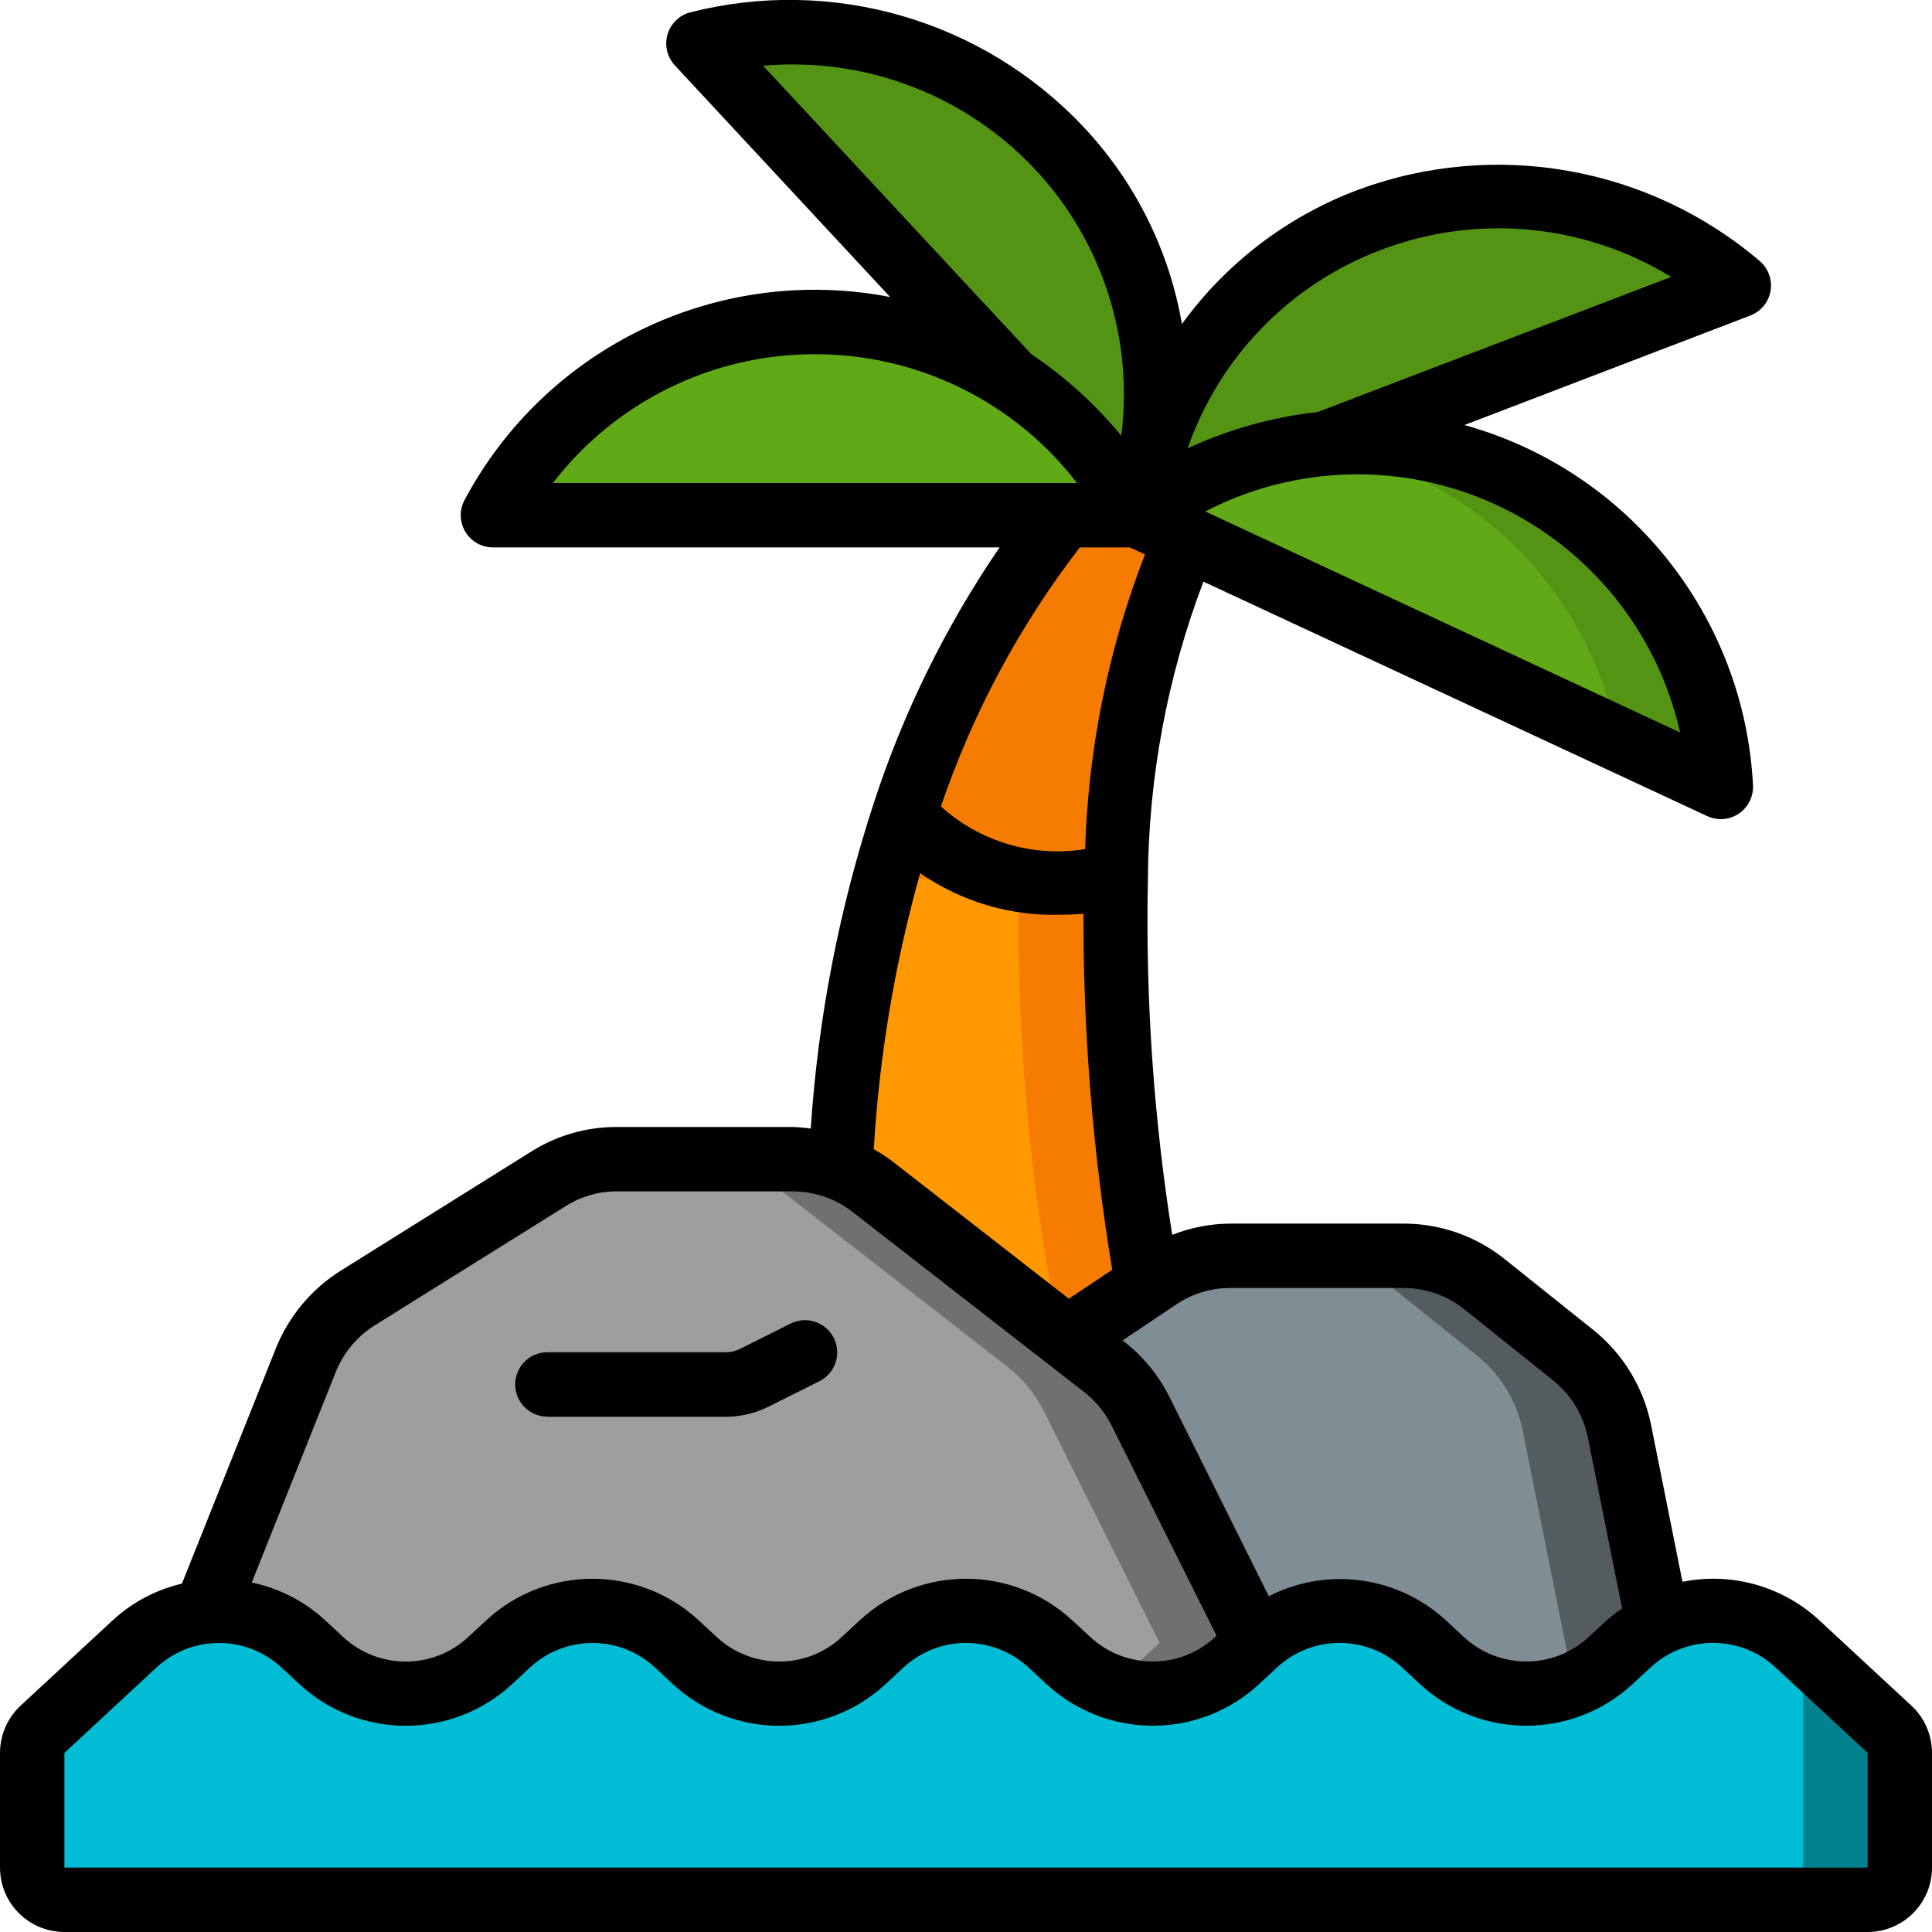 <svg height="512" viewBox="0 0 60 60" width="512" xmlns="http://www.w3.org/2000/svg"><g id="Page-1" fill="none" fill-rule="evenodd"><g id="026---Island" transform="translate(0 -1)"><g id="Icons_copy" transform="translate(1 2)"><path id="Path" d="m58 53.44v3.56c0 .552-.448 1-1 1h-56c-.552 0-1-.448-1-1v-3.56c.002-.28.117-.547.32-.74l2.87-2.66c.601-.562 1.371-.91 2.19-.99 1.106-.125 2.211.236 3.03.99l.58.54c1.474 1.36 3.746 1.36 5.22 0l.58-.54c1.474-1.36 3.746-1.36 5.22 0l.58.54c1.474 1.36 3.746 1.36 5.22 0l.58-.54c1.474-1.36 3.746-1.36 5.22 0l.58.54c1.474 1.36 3.746 1.36 5.22 0l.58-.54.02-.02c1.478-1.339 3.733-1.331 5.2.02l.58.54c1.474 1.36 3.746 1.36 5.22 0l.58-.54c.267-.251.57-.46.9-.62 1.43-.705 3.146-.458 4.32.62l2.87 2.66c.203.193.318.46.32.74z" fill="#00bcd4"/><path id="Path" d="m55 50v7c0 .552-.448 1-1 1h3c.552 0 1-.448 1-1v-3.56c-.002-.28-.117-.547-.32-.74z" fill="#00838f"/><path id="Path" d="m34.77 13.05c-.006.005-.009.012-.01.02-.088.642-.235 1.275-.44 1.89-.005.013-.008.026-.01.04l-.01-.02c-.941-1.678-2.272-3.104-3.88-4.16l-.01-.01-9.72-10.46c4.044-1.006 8.318.23 11.2 3.24 2.359 2.545 3.42 6.032 2.88 9.46z" fill="#549414"/><path id="Path" d="m52.44 23.44-16.56-7.71-1.57-.73c1.709-1.226 3.708-1.988 5.8-2.21h.01l.02-.01c1.978-.196 3.973.149 5.77 1 3.753 1.814 6.245 5.501 6.53 9.66z" fill="#60a917"/><path id="Path" d="m42.91 13.78c3.298 1.548 5.651 4.586 6.323 8.167l3.207 1.493c-.285-4.159-2.777-7.846-6.53-9.66-1.797-.851-3.792-1.196-5.77-1l-.02.01h-.01c-.113.011-.214.037-.325.051 1.082.16 2.134.476 3.125.939z" fill="#549414"/><path id="Path" d="m53 7.87-12.86 4.91-.02.01h-.01c-2.092.222-4.091.984-5.8 2.21.002-.014.005-.027.01-.04.205-.615.352-1.248.44-1.89.001-.008.004-.015.01-.02 1.022-3.315 3.511-5.977 6.75-7.22 3.916-1.428 8.296-.65 11.48 2.04z" fill="#549414"/><path id="Path" d="m34.31 15h-20c2.014-3.651 5.831-5.941 10-6 2.168-.017 4.292.613 6.1 1.81l.01.01c1.608 1.056 2.939 2.482 3.88 4.16z" fill="#60a917"/><path id="Path" d="m35.88 15.73c-.9 1.78-2.03 5.07-2.23 10.54-3.62.56-5.56-.7-6.57-2 1.072-3.37 2.757-6.512 4.97-9.27h2.26z" fill="#f57c00"/><path id="Path" d="m34.62 38.91-2.47 1.65-6.07-4.72c-.302-.238-.639-.427-1-.56.156-3.745.829-7.45 2-11.01 1.01 1.3 2.95 2.56 6.57 2-.092 4.235.233 8.469.97 12.64z" fill="#ff9801"/><path id="Path" d="m30.581 26.277c-1.379-.2-2.63-.918-3.5-2.007-.188.556-.364 1.143-.533 1.746 1.302.417 2.688.507 4.033.261z" fill="#f57c00"/><path id="Path" d="m33.65 26.27c-.993.167-2.006.173-3 .017-.091 4.229.234 8.457.97 12.623l-.856.572 1.386 1.078 2.47-1.65c-.737-4.171-1.062-8.405-.97-12.64z" fill="#f57c00"/><path id="Path" d="m38.01 50.02-.02.02-.58.54c-1.474 1.36-3.746 1.36-5.22 0l-.58-.54c-1.474-1.36-3.746-1.36-5.22 0l-.58.54c-1.474 1.36-3.746 1.36-5.22 0l-.58-.54c-1.474-1.36-3.746-1.36-5.22 0l-.58.54c-1.474 1.36-3.746 1.36-5.22 0l-.58-.54c-.819-.754-1.924-1.115-3.03-.99l3.13-7.84c.322-.785.881-1.449 1.6-1.9l5.92-3.7c.635-.4 1.37-.611 2.12-.61h5.48c.497-.003.99.092 1.45.28.361.133.698.322 1 .56l6.07 4.72 1.13.88c.474.367.86.835 1.13 1.37z" fill="#9e9e9e"/><path id="Path" d="m34.41 42.81c-.27-.535-.656-1.003-1.13-1.37l-1.13-.88-6.07-4.72c-.302-.238-.639-.427-1-.56-.46-.188-.953-.283-1.45-.28l-3-0c.497-.003.99.092 1.45.28.361.133.698.322 1 .56l6.07 4.72 1.13.88c.474.367.86.835 1.13 1.37l3.6 7.21-.02.02-.58.54c-.326.298-.702.537-1.11.706 1.39.593 2.998.316 4.11-.706l.58-.54.02-.02z" fill="#707070"/><path id="Path" d="m50.49 49.42c-.33.16-.633.369-.9.62l-.58.54c-1.474 1.36-3.746 1.36-5.22 0l-.58-.54c-1.467-1.351-3.722-1.359-5.2-.02l-3.6-7.21c-.27-.535-.656-1.003-1.13-1.37l-1.13-.88 2.47-1.65.37-.24c.657-.438 1.43-.671 2.22-.67h5.39c.909-0 1.791.31 2.5.88l2.76 2.21c.736.589 1.242 1.417 1.43 2.34z" fill="#7f8e94"/><path id="Path" d="m49.01 50.58.58-.54c.267-.251.57-.46.9-.62l-1.2-5.99c-.188-.923-.694-1.751-1.43-2.34l-2.76-2.21c-.709-.57-1.591-.88-2.5-.88l-3-0c.909-0 1.791.31 2.5.88l2.76 2.21c.736.589 1.242 1.417 1.43 2.34l1.485 7.414z" fill="#545c60"/></g><g id="Icons" fill="#000"><path id="Shape" d="m59.359 53.97-2.868-2.659c-1.141-1.052-2.718-1.493-4.24-1.186l-.981-4.9c-.238-1.151-.869-2.183-1.785-2.919l-2.759-2.206c-.887-.71-1.989-1.098-3.126-1.1h-5.39c-.618.004-1.231.123-1.806.35-.579-3.651-.831-7.347-.755-11.043.019-3.159.603-6.29 1.724-9.244l15.648 7.283c.132.062.276.093.421.093.27 0.0.529-.109.717-.303.188-.194.29-.455.283-.725-.26-5.278-3.872-9.796-8.963-11.211l8.877-3.4c.324-.123.561-.406.626-.746.065-.34-.051-.69-.306-.925-3.457-2.96-8.247-3.813-12.514-2.229-2.187.823-4.084 2.271-5.456 4.162-.4-2.309-1.472-4.448-3.084-6.149-3.129-3.304-7.804-4.653-12.212-3.523-.333.097-.592.36-.684.694s-.004.693.232.947l6.685 7.193c-5.321-1.029-10.69 1.54-13.228 6.328-.155.31-.139.679.043.974.182.295.505.475.852.474h15.733c-1.676 2.45-2.993 5.127-3.91 7.95-1.071 3.272-1.728 6.665-1.955 10.1-.182-.027-.365-.044-.548-.05h-5.48c-.938-.003-1.857.262-2.65.762l-5.919 3.7c-.898.565-1.597 1.396-2 2.377l-2.931 7.342c-.799.186-1.536.576-2.141 1.13l-2.869 2.659c-.408.379-.639.91-.64 1.467v3.563c0 1.105.895 2 2 2h56c1.105 0 2-.895 2-2v-3.563c-.001-.557-.232-1.088-.64-1.467zm-15.759-12.97c.682.001 1.343.234 1.875.661l2.761 2.21c.551.443.93 1.063 1.074 1.755l1.067 5.327c-.164.109-.32.229-.469.358l-.576.534c-1.092 1.005-2.772 1.005-3.864 0l-.576-.534c-1.496-1.368-3.684-1.663-5.488-.739l-3.1-6.217c-.337-.664-.817-1.244-1.406-1.7l-.036-.027 1.683-1.128c.493-.328 1.073-.502 1.665-.5zm8.577-17.252-14.746-6.864c2.827-1.466 6.174-1.538 9.061-.194 2.887 1.344 4.987 3.951 5.685 7.058zm-9.3-14.983c2.974-1.136 6.308-.827 9.023.835l-10.973 4.194c-1.4.156-2.766.537-4.044 1.13.986-2.839 3.181-5.095 5.992-6.159zm-19.177-5.722c3.166-.284 6.286.907 8.457 3.228 2.073 2.22 3.05 5.248 2.666 8.261-.806-.977-1.749-1.832-2.8-2.538zm1.61 8.957c3.187-.004 6.195 1.474 8.138 4h-16.277c1.944-2.526 4.952-4.004 8.139-4zm9.778 6 .47.218c-1.134 2.924-1.762 6.019-1.858 9.153-1.617.261-3.265-.227-4.479-1.326.986-2.9 2.443-5.618 4.313-8.045zm-6.511 10.117c1.284.89 2.821 1.343 4.382 1.29.22 0 .454-.013.689-.028-.008 3.703.291 7.4.893 11.054l-1.346.9-5.5-4.281c-.178-.133-.365-.254-.559-.362.171-2.901.654-5.775 1.441-8.573zm-18.142 15.473c.243-.591.664-1.092 1.206-1.432l5.925-3.7c.474-.3 1.023-.459 1.584-.458h5.48c.664.002 1.31.223 1.836.629l7.2 5.6c.355.275.644.625.847 1.026l3.269 6.545-.05.046c-1.092 1.005-2.772 1.005-3.864 0l-.577-.533c-1.86-1.711-4.722-1.711-6.582 0l-.577.535c-1.092 1.004-2.772 1.004-3.864 0l-.577-.534c-1.861-1.711-4.722-1.711-6.583 0l-.576.534c-1.092 1.005-2.772 1.005-3.864 0l-.576-.534c-.638-.588-1.424-.991-2.274-1.167zm47.565 15.41h-56v-3.563l2.868-2.66c1.092-1.004 2.772-1.004 3.864 0l.577.535c1.861 1.711 4.722 1.711 6.583 0l.576-.535c1.092-1.004 2.772-1.004 3.864 0l.576.535c1.861 1.711 4.722 1.711 6.583 0l.577-.535c1.092-1.005 2.772-1.005 3.864 0l.577.533c1.86 1.712 4.723 1.712 6.583 0l.576-.535c1.092-1.004 2.772-1.004 3.864 0l.576.535c1.861 1.711 4.722 1.711 6.583 0l.577-.535c1.092-1.005 2.772-1.005 3.864 0l2.868 2.662z" fill-rule="nonzero"/><path id="Path" d="m17 45h5.528c.465-0.0.924-.109 1.341-.316l1.578-.789c.494-.247.695-.848.448-1.342s-.848-.695-1.342-.448l-1.578.79c-.139.067-.292.101-.447.1h-5.528c-.552 0-1 .448-1 1s.448 1 1 1z"/></g></g></g></svg>